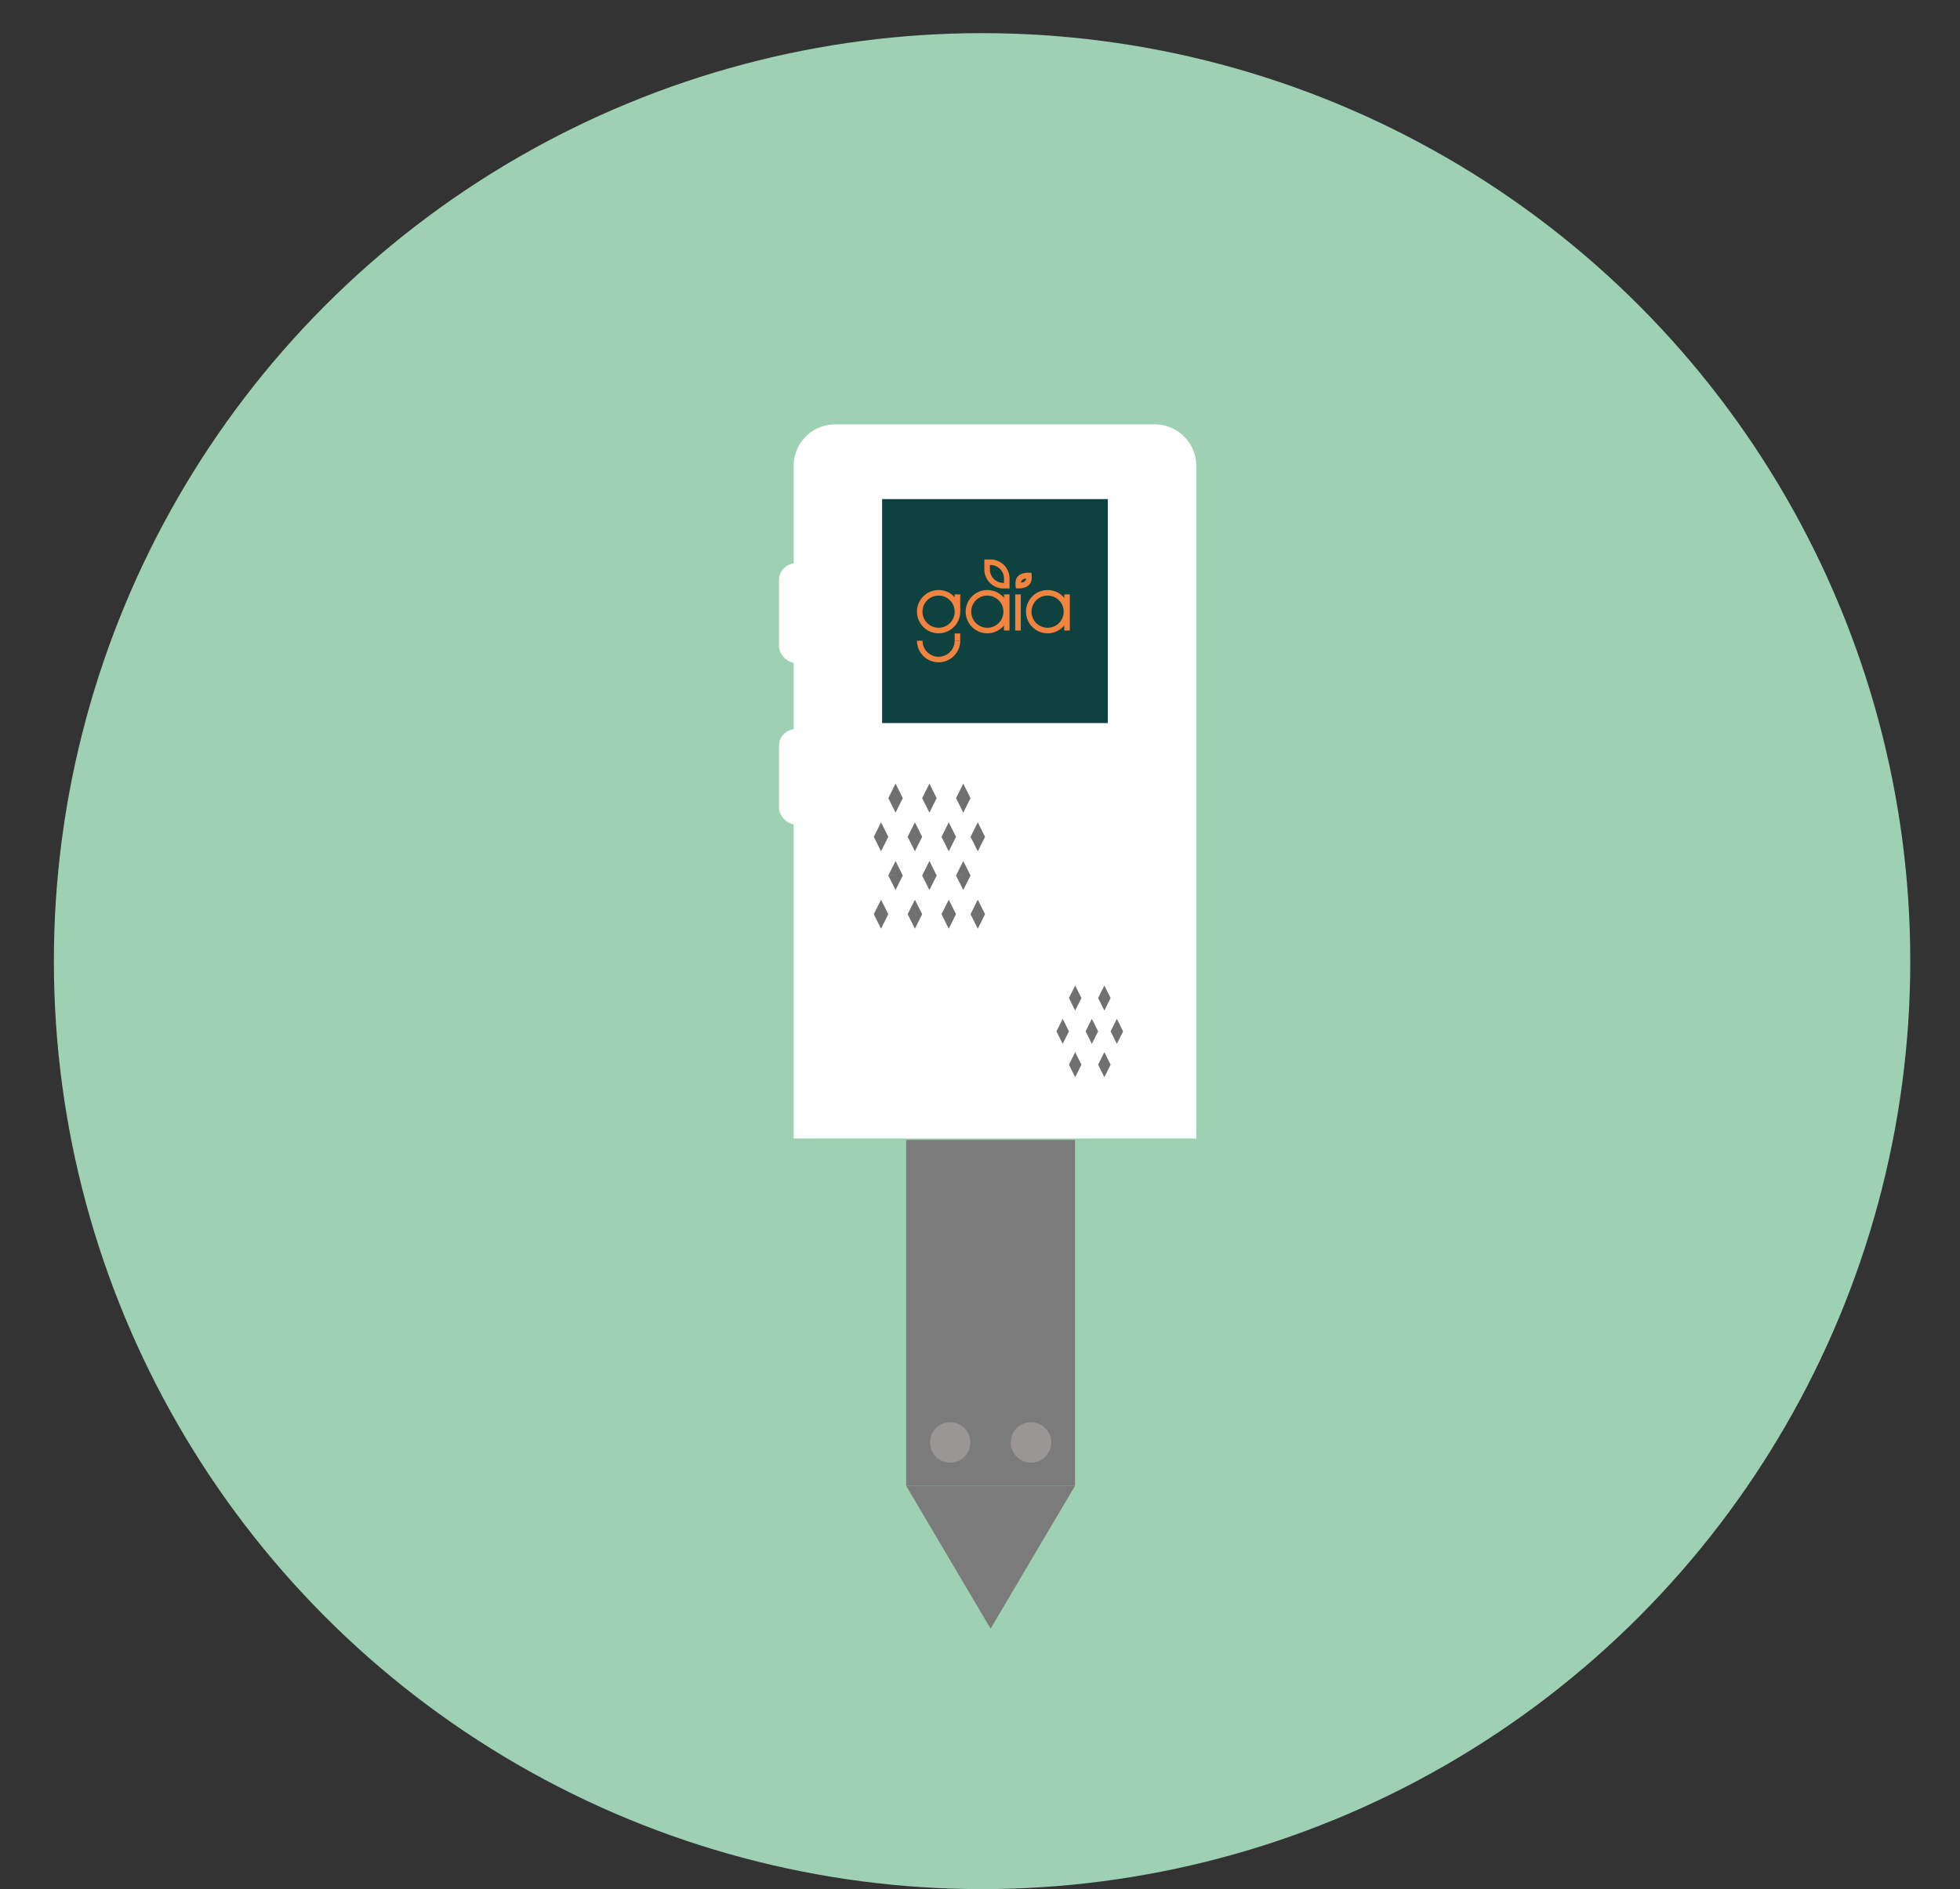 <svg xmlns="http://www.w3.org/2000/svg" xmlns:xlink="http://www.w3.org/1999/xlink" width="473" height="456" viewBox="0 0 473 456">
  <rect x="0" y="0" width="473" height="456" fill="#333333" stroke="none"/>
  <defs>
    <clipPath id="clip-path">
      <rect id="Rectangle_314" data-name="Rectangle 314" width="54.472" height="54.057" fill="none"/>
    </clipPath>
    <clipPath id="clip-Artboard_1">
      <rect width="473" height="456"/>
    </clipPath>
  </defs>
  <g id="Artboard_1" data-name="Artboard – 1" clip-path="url(#clip-Artboard_1)">
    <g id="Group_376" data-name="Group 376" transform="translate(40 -88)">
      <circle id="Ellipse_30" data-name="Ellipse 30" cx="224" cy="224" r="224" transform="translate(-27 96)" fill="#9ed0b3"/>
      <g id="Group_375" data-name="Group 375" transform="translate(148.127 190.437)">
        <path id="Rectangle_306" data-name="Rectangle 306" d="M10,0H87.153a10,10,0,0,1,10,10V172.368a0,0,0,0,1,0,0H0a0,0,0,0,1,0,0V10A10,10,0,0,1,10,0Z" transform="translate(3.409 0)" fill="#fff"/>
        <g id="Group_372" data-name="Group 372" transform="translate(0 18.04)">
          <g id="Group_366" data-name="Group 366" transform="translate(24.749 0)">
            <rect id="Rectangle_308" data-name="Rectangle 308" width="54.472" height="54.057" transform="translate(0 0)" fill="#0e4240"/>
            <g id="Group_365" data-name="Group 365" transform="translate(0 0)">
              <g id="Group_364" data-name="Group 364" clip-path="url(#clip-path)">
                <path id="Path_783" data-name="Path 783" d="M5.221,5.221A5.227,5.227,0,0,1,0,0H1.34A3.885,3.885,0,0,0,5.221,3.881,3.885,3.885,0,0,0,9.1,0h1.34A5.227,5.227,0,0,1,5.221,5.221" transform="translate(8.412 34.173)" fill="#f2843f"/>
                <path id="Path_784" data-name="Path 784" d="M5.221,10.443a5.221,5.221,0,1,1,5.221-5.221,5.227,5.227,0,0,1-5.221,5.221m0-9.1A3.882,3.882,0,1,0,9.1,5.222,3.886,3.886,0,0,0,5.221,1.34" transform="translate(20.169 21.947)" fill="#f2843f"/>
                <path id="Path_785" data-name="Path 785" d="M5.221,10.443a5.221,5.221,0,1,1,5.221-5.221,5.227,5.227,0,0,1-5.221,5.221m0-9.1A3.882,3.882,0,1,0,9.1,5.222,3.885,3.885,0,0,0,5.221,1.34" transform="translate(34.721 21.947)" fill="#f2843f"/>
                <rect id="Rectangle_309" data-name="Rectangle 309" width="1.34" height="8.716" transform="translate(32.126 23.004)" fill="#f2843f"/>
                <rect id="Rectangle_310" data-name="Rectangle 310" width="1.34" height="8.716" transform="translate(29.405 23.004)" fill="#f2843f"/>
                <rect id="Rectangle_311" data-name="Rectangle 311" width="1.34" height="3.816" transform="translate(17.514 23.005)" fill="#f2843f"/>
                <rect id="Rectangle_312" data-name="Rectangle 312" width="1.34" height="1.74" transform="translate(17.514 32.433)" fill="#f2843f"/>
                <rect id="Rectangle_313" data-name="Rectangle 313" width="1.34" height="8.716" transform="translate(43.958 23.004)" fill="#f2843f"/>
                <path id="Path_786" data-name="Path 786" d="M5.221,10.443a5.221,5.221,0,1,1,5.221-5.221,5.227,5.227,0,0,1-5.221,5.221m0-9.1A3.882,3.882,0,1,0,9.1,5.222,3.885,3.885,0,0,0,5.221,1.34" transform="translate(8.412 21.947)" fill="#f2843f"/>
                <path id="Path_787" data-name="Path 787" d="M.9,3.791c-.058,0-.11,0-.16-.006L.067,3.757l-.05-.586S0,3.006,0,2.951c0-.211,0-.425.014-.637A2.537,2.537,0,0,1,.259,1.308,2.2,2.2,0,0,1,1.125.433,4.006,4.006,0,0,1,3.231,0l.628.009L3.9.773a3.646,3.646,0,0,1-.013.768,2.567,2.567,0,0,1-.313.99,2.444,2.444,0,0,1-1.332,1.02,4.3,4.3,0,0,1-.811.187c-.127.018-.254.032-.381.045A1.212,1.212,0,0,1,.9,3.791M2.555,1.367a1.918,1.918,0,0,0-.746.218.921.921,0,0,0-.358.334,1.358,1.358,0,0,0-.1.475A2.735,2.735,0,0,0,1.8,2.286a1.154,1.154,0,0,0,.623-.447,1.391,1.391,0,0,0,.131-.473" transform="translate(32.195 17.778)" fill="#f2843f"/>
                <path id="Path_788" data-name="Path 788" d="M6.077,7H4.6A4.6,4.6,0,0,1,0,2.406V0H1.482a4.6,4.6,0,0,1,4.6,4.6ZM1.34,1.34V2.406A3.261,3.261,0,0,0,4.6,5.663h.142V4.6A3.261,3.261,0,0,0,1.482,1.34Z" transform="translate(24.674 14.568)" fill="#f2843f"/>
              </g>
            </g>
          </g>
          <g id="Group_374" data-name="Group 374" transform="translate(30.558 154.676)">
            <g id="Group_363" data-name="Group 363" transform="translate(0 0)">
              <rect id="Rectangle_307" data-name="Rectangle 307" width="40.742" height="83.505" fill="#7b7b7b"/>
              <path id="Polygon_5" data-name="Polygon 5" d="M20.371,0,40.742,34.474H0Z" transform="translate(40.742 117.979) rotate(180)" fill="#7b7b7b"/>
            </g>
            <path id="Path_789" data-name="Path 789" d="M4.874,0A4.874,4.874,0,1,1,0,4.874,4.874,4.874,0,0,1,4.874,0Z" transform="translate(5.75 68.155)" fill="#9b9696"/>
            <path id="Path_790" data-name="Path 790" d="M4.874,0A4.874,4.874,0,1,1,0,4.874,4.874,4.874,0,0,1,4.874,0Z" transform="translate(25.245 68.155)" fill="#9b9696"/>
          </g>
          <g id="Group_369" data-name="Group 369" transform="translate(22.743 68.677)">
            <path id="Union_45" data-name="Union 45" d="M0,3.252H4.336L2.169,6.5Zm0,0L2.169,0,4.336,3.252Z" transform="translate(4.337 0)" fill="#fff"/>
            <path id="Union_45_-_Outline" data-name="Union 45 - Outline" d="M-612.249,5285l1.75,3.5H-614Zm-1.752,3.5h3.5l-1.75,3.5Z" transform="translate(617.502 -5285)" fill="#707070"/>
            <path id="Union_50" data-name="Union 50" d="M0,3.252H4.336L2.169,6.5Zm0,0L2.169,0,4.336,3.252Z" transform="translate(4.337 19.513)" fill="#fff"/>
            <path id="Union_50_-_Outline" data-name="Union 50 - Outline" d="M-612.249,5285l1.75,3.5H-614Zm-1.752,3.5h3.5l-1.75,3.5Z" transform="translate(617.502 -5266.324)" fill="#707070"/>
            <path id="Union_45-2" data-name="Union 45" d="M0,3.252H4.336L2.169,6.5Zm0,0L2.169,0,4.336,3.252Z" transform="translate(10.841 0)" fill="#fff"/>
            <path id="Union_45_-_Outline-2" data-name="Union 45 - Outline" d="M-612.249,5285l1.75,3.5H-614Zm-1.752,3.5h3.5l-1.75,3.5Z" transform="translate(625.673 -5285)" fill="#707070"/>
            <path id="Union_51" data-name="Union 51" d="M0,3.252H4.336L2.169,6.5Zm0,0L2.169,0,4.336,3.252Z" transform="translate(10.841 19.513)" fill="#fff"/>
            <path id="Union_51_-_Outline" data-name="Union 51 - Outline" d="M-612.249,5285l1.75,3.5H-614Zm-1.752,3.5h3.5l-1.75,3.5Z" transform="translate(625.673 -5266.324)" fill="#707070"/>
            <path id="Union_45-3" data-name="Union 45" d="M0,3.252H4.336L2.169,6.5Zm0,0L2.169,0,4.336,3.252Z" transform="translate(19.514 0)" fill="#fff"/>
            <path id="Union_45_-_Outline-3" data-name="Union 45 - Outline" d="M-612.249,5285l1.75,3.5H-614Zm-1.752,3.5h3.5l-1.75,3.5Z" transform="translate(633.844 -5285)" fill="#707070"/>
            <path id="Union_52" data-name="Union 52" d="M0,3.252H4.336L2.169,6.5Zm0,0L2.169,0,4.336,3.252Z" transform="translate(19.514 19.513)" fill="#fff"/>
            <path id="Union_52_-_Outline" data-name="Union 52 - Outline" d="M-612.249,5285l1.75,3.5H-614Zm-1.752,3.5h3.5l-1.75,3.5Z" transform="translate(633.844 -5266.324)" fill="#707070"/>
            <path id="Union_49" data-name="Union 49" d="M0,3.252H4.336L2.169,6.5Zm0,0L2.169,0,4.336,3.252Z" transform="translate(23.85 8.673)" fill="#fff"/>
            <path id="Union_49_-_Outline" data-name="Union 49 - Outline" d="M-612.249,5285l1.75,3.5H-614Zm-1.752,3.5h3.5l-1.75,3.5Z" transform="translate(637.346 -5275.661)" fill="#707070"/>
            <path id="Union_53" data-name="Union 53" d="M0,3.252H4.336L2.169,6.5Zm0,0L2.169,0,4.336,3.252Z" transform="translate(23.85 28.186)" fill="#fff"/>
            <path id="Union_53_-_Outline" data-name="Union 53 - Outline" d="M-612.249,5285l1.75,3.5H-614Zm-1.752,3.5h3.5l-1.75,3.5Z" transform="translate(637.346 -5256.986)" fill="#707070"/>
            <g id="Group_367" data-name="Group 367" transform="translate(0 8.672)">
              <path id="Union_46" data-name="Union 46" d="M0,3.252H4.336L2.169,6.5Zm0,0L2.169,0,4.336,3.252Z" transform="translate(0 0)" fill="#fff"/>
              <path id="Union_46_-_Outline" data-name="Union 46 - Outline" d="M-612.249,5285l1.75,3.5H-614Zm-1.752,3.5h3.5l-1.75,3.5Z" transform="translate(614 -5284.334)" fill="#707070"/>
              <path id="Union_47" data-name="Union 47" d="M0,3.252H4.336L2.169,6.5Zm0,0L2.169,0,4.336,3.252Z" transform="translate(8.673 0)" fill="#fff"/>
              <path id="Union_47_-_Outline" data-name="Union 47 - Outline" d="M-612.249,5285l1.75,3.5H-614Zm-1.752,3.5h3.5l-1.75,3.5Z" transform="translate(622.171 -5284.334)" fill="#707070"/>
              <path id="Union_48" data-name="Union 48" d="M0,3.252H4.336L2.169,6.5Zm0,0L2.169,0,4.336,3.252Z" transform="translate(17.345 0)" fill="#fff"/>
              <path id="Union_48_-_Outline" data-name="Union 48 - Outline" d="M-612.249,5285l1.75,3.5H-614Zm-1.752,3.5h3.5l-1.75,3.5Z" transform="translate(630.342 -5284.334)" fill="#707070"/>
            </g>
            <g id="Group_368" data-name="Group 368" transform="translate(0 28.015)">
              <path id="Union_46-2" data-name="Union 46" d="M0,3.252H4.336L2.169,6.5Zm0,0L2.169,0,4.336,3.252Z" transform="translate(0 0.172)" fill="#fff"/>
              <path id="Union_46_-_Outline-2" data-name="Union 46 - Outline" d="M-612.249,5285l1.75,3.5H-614Zm-1.752,3.5h3.5l-1.75,3.5Z" transform="translate(614 -5285)" fill="#707070"/>
              <path id="Union_47-2" data-name="Union 47" d="M0,3.252H4.336L2.169,6.5Zm0,0L2.169,0,4.336,3.252Z" transform="translate(8.673 0.172)" fill="#fff"/>
              <path id="Union_47_-_Outline-2" data-name="Union 47 - Outline" d="M-612.249,5285l1.75,3.5H-614Zm-1.752,3.5h3.5l-1.75,3.5Z" transform="translate(622.171 -5285)" fill="#707070"/>
              <path id="Union_48-2" data-name="Union 48" d="M0,3.252H4.336L2.169,6.5Zm0,0L2.169,0,4.336,3.252Z" transform="translate(17.345 0.172)" fill="#fff"/>
              <path id="Union_48_-_Outline-2" data-name="Union 48 - Outline" d="M-612.249,5285l1.75,3.5H-614Zm-1.752,3.5h3.5l-1.75,3.5Z" transform="translate(630.342 -5285)" fill="#707070"/>
            </g>
          </g>
          <g id="Group_371" data-name="Group 371" transform="translate(59.783 117.413)">
            <path id="Union_45-4" data-name="Union 45" d="M0,2.8H3.735L1.868,5.6Zm0,0L1.868,0,3.735,2.8Z" transform="translate(3.735 0)" fill="#fff"/>
            <path id="Union_50-2" data-name="Union 50" d="M0,2.8H3.735L1.868,5.6Zm0,0L1.868,0,3.735,2.8Z" transform="translate(3.735 16.809)" fill="#fff"/>
            <path id="Union_45-5" data-name="Union 45" d="M0,2.8H3.735L1.868,5.6Zm0,0L1.868,0,3.735,2.8Z" transform="translate(9.338 0)" fill="#fff"/>
            <path id="Union_45_-_Outline-4" data-name="Union 45 - Outline" d="M-612.491,5285l1.508,3.016H-614Zm-1.509,3.016h3.016l-1.508,3.019Z" transform="translate(624.055 -5285)" fill="#707070"/>
            <path id="Union_51-2" data-name="Union 51" d="M0,2.8H3.735L1.868,5.6Zm0,0L1.868,0,3.735,2.8Z" transform="translate(9.338 16.809)" fill="#fff"/>
            <path id="Union_51_-_Outline-2" data-name="Union 51 - Outline" d="M-612.491,5285l1.508,3.016H-614Zm-1.509,3.016h3.016l-1.508,3.019Z" transform="translate(624.055 -5268.912)" fill="#707070"/>
            <path id="Union_45-6" data-name="Union 45" d="M0,2.8H3.735L1.868,5.6Zm0,0L1.868,0,3.735,2.8Z" transform="translate(16.809 0)" fill="#fff"/>
            <path id="Union_45_-_Outline-5" data-name="Union 45 - Outline" d="M-612.491,5285l1.508,3.016H-614Zm-1.509,3.016h3.016l-1.508,3.019Z" transform="translate(631.093 -5285)" fill="#707070"/>
            <path id="Union_52-2" data-name="Union 52" d="M0,2.8H3.735L1.868,5.6Zm0,0L1.868,0,3.735,2.8Z" transform="translate(16.809 16.809)" fill="#fff"/>
            <path id="Union_52_-_Outline-2" data-name="Union 52 - Outline" d="M-612.491,5285l1.508,3.016H-614Zm-1.509,3.016h3.016l-1.508,3.019Z" transform="translate(631.093 -5268.912)" fill="#707070"/>
            <path id="Union_49-2" data-name="Union 49" d="M0,2.8H3.735L1.868,5.6Zm0,0L1.868,0,3.735,2.8Z" transform="translate(20.544 7.471)" fill="#fff"/>
            <path id="Union_49_-_Outline-2" data-name="Union 49 - Outline" d="M-612.491,5285l1.508,3.016H-614Zm-1.509,3.016h3.016l-1.508,3.019Z" transform="translate(634.11 -5276.956)" fill="#707070"/>
            <path id="Union_53-2" data-name="Union 53" d="M0,2.8H3.735L1.868,5.6Zm0,0L1.868,0,3.735,2.8Z" transform="translate(20.544 24.28)" fill="#fff"/>
            <g id="Group_367-2" data-name="Group 367" transform="translate(0 7.47)">
              <path id="Union_46-3" data-name="Union 46" d="M0,2.8H3.735L1.868,5.6Zm0,0L1.868,0,3.735,2.8Z" transform="translate(0 0)" fill="#fff"/>
              <path id="Union_47-3" data-name="Union 47" d="M0,2.8H3.735L1.868,5.6Zm0,0L1.868,0,3.735,2.8Z" transform="translate(7.471 0)" fill="#fff"/>
              <path id="Union_47_-_Outline-3" data-name="Union 47 - Outline" d="M-612.491,5285l1.508,3.016H-614Zm-1.509,3.016h3.016l-1.508,3.019Z" transform="translate(621.038 -5284.426)" fill="#707070"/>
              <path id="Union_48-3" data-name="Union 48" d="M0,2.8H3.735L1.868,5.6Zm0,0L1.868,0,3.735,2.8Z" transform="translate(14.941 0)" fill="#fff"/>
              <path id="Union_48_-_Outline-3" data-name="Union 48 - Outline" d="M-612.491,5285l1.508,3.016H-614Zm-1.509,3.016h3.016l-1.508,3.019Z" transform="translate(628.077 -5284.426)" fill="#707070"/>
            </g>
          </g>
          <rect id="Rectangle_315" data-name="Rectangle 315" width="16" height="24" rx="4" transform="translate(-0.127 15.523)" fill="#fff"/>
          <rect id="Rectangle_316" data-name="Rectangle 316" width="16" height="23" rx="4" transform="translate(-0.127 55.523)" fill="#fff"/>
        </g>
      </g>
    </g>
  </g>
</svg>
